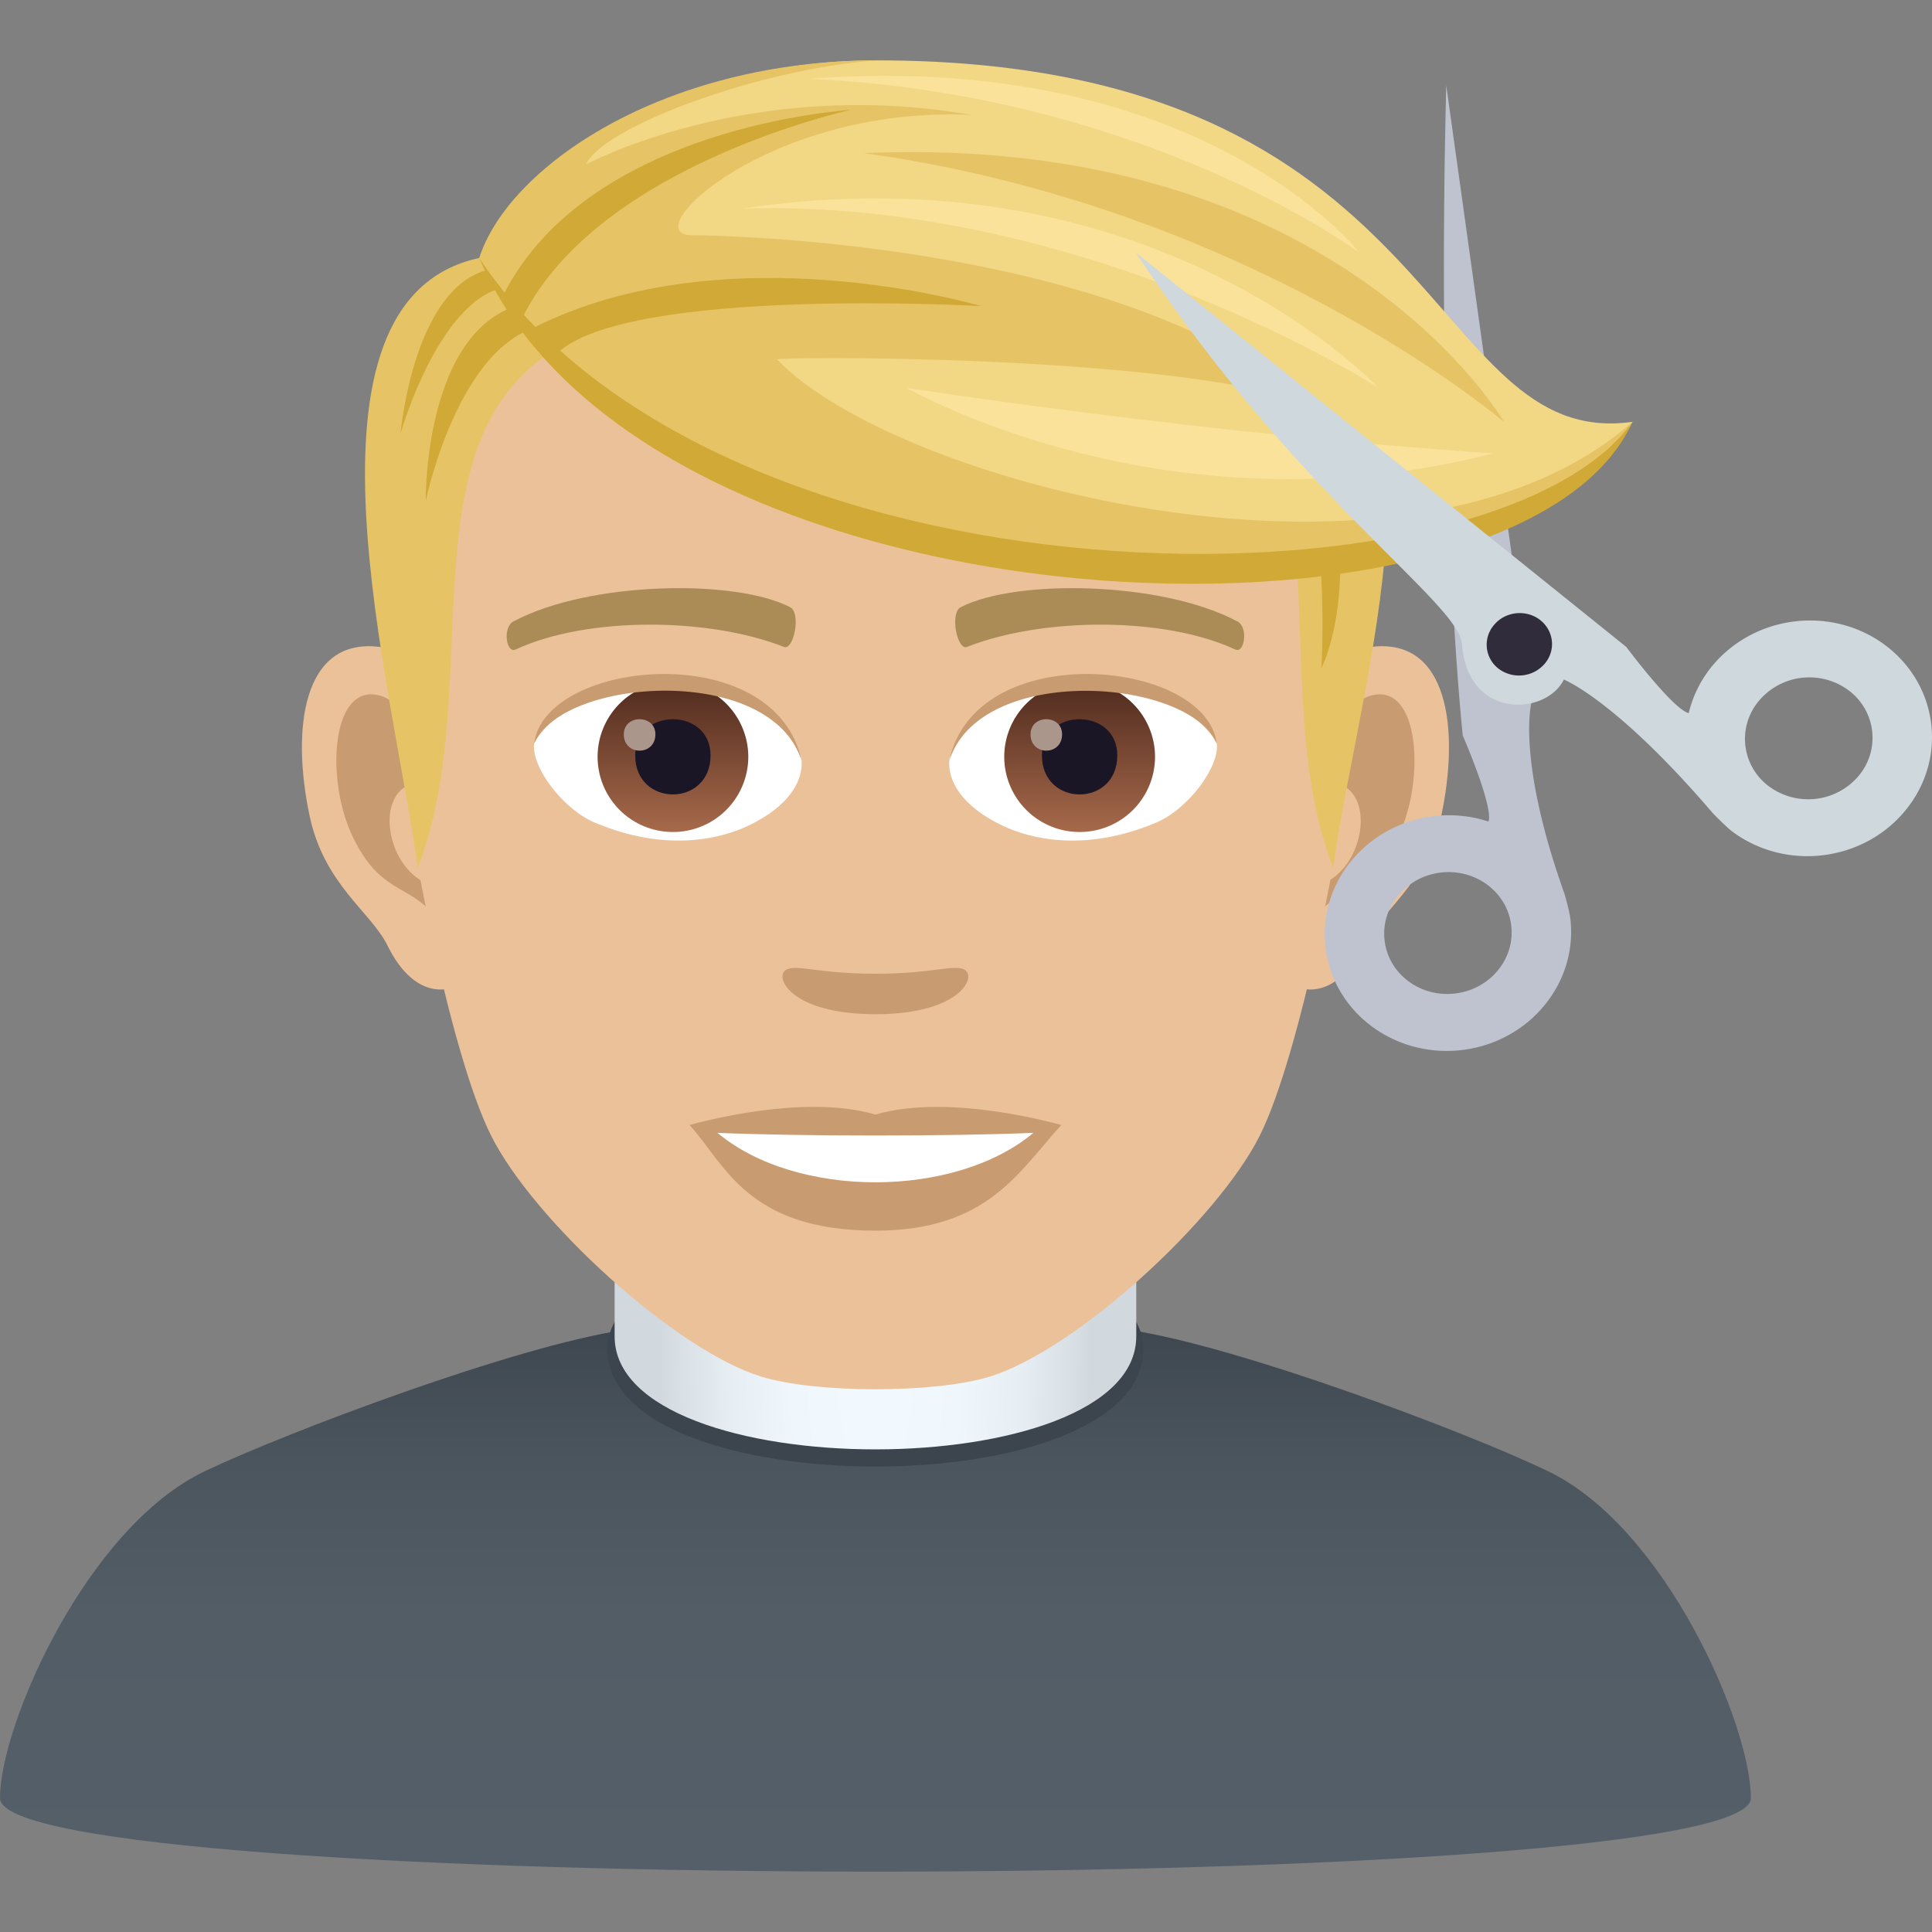 <svg xmlns="http://www.w3.org/2000/svg" xml:space="preserve" style="enable-background:new 0 0 64 64" viewBox="0 0 64 64"><rect x="0" y="0" width="64" height="64" fill="#808080" stroke="none"/><linearGradient id="a" x1="29" x2="29" y1="62" y2="43.593" gradientUnits="userSpaceOnUse"><stop offset="0" style="stop-color:#555f69"/><stop offset=".461" style="stop-color:#535d66"/><stop offset=".738" style="stop-color:#4b555e"/><stop offset=".966" style="stop-color:#3f4850"/><stop offset="1" style="stop-color:#3c454d"/></linearGradient><path d="M51.275 48.732c-2.686-1.291-10.261-4.144-13.885-4.68-4.128-.611-12.566-.612-16.695 0-3.63.538-11.207 3.397-13.909 4.683C2.871 50.598 0 57.146 0 59.563c0 3.25 58 3.25 58 0 0-2.413-2.821-8.961-6.725-10.83z" style="fill:url(#a)"/><path d="M20.122 44.692c0 5.186 17.755 5.186 17.755 0 0-4.7-17.755-4.7-17.755 0z" style="fill:#3c454d"/><radialGradient id="b" cx="29.149" cy="42.824" r="7.126" gradientTransform="matrix(1 0 0 5 -.15 -171.294)" gradientUnits="userSpaceOnUse"><stop offset="0" style="stop-color:#f2f9ff"/><stop offset=".393" style="stop-color:#eff6fc"/><stop offset=".685" style="stop-color:#e6edf3"/><stop offset=".944" style="stop-color:#d6dde3"/><stop offset="1" style="stop-color:#d1d8de"/></radialGradient><path d="M20.36 44.267c0 4.994 17.28 4.994 17.28 0v-6.632H20.36v6.632z" style="fill:url(#b)"/><path d="M12.56 21.428c2.544.307 4.383 8.81 2.78 11.055-.224.312-1.534.814-2.507-1.167-.54-1.098-2.091-2.013-2.574-4.276-.617-2.899-.232-5.918 2.3-5.612zm32.88 0c-2.545.307-4.383 8.81-2.781 11.055.225.312 1.535.814 2.51-1.167.537-1.098 2.09-2.013 2.572-4.276.618-2.899.231-5.918-2.301-5.612z" style="fill:#ebc199"/><path d="M12.628 23.056c.665.21 1.39 1.22 1.782 2.898-2.32-.498-1.74 3.36.277 3.43a19.1 19.1 0 0 1-.093 1.208c-.97-1.407-1.96-.844-2.938-2.938-.881-1.888-.672-5.111.972-4.598zm30.962 2.893c.394-1.675 1.117-2.684 1.781-2.893 1.642-.514 1.855 2.71.973 4.597-.978 2.095-1.967 1.53-2.94 2.938a17.12 17.12 0 0 1-.09-1.209c1.996-.093 2.569-3.904.276-3.433z" style="fill:#c99b71"/><path d="M29 5.076c11.028 0 16.34 8.325 15.676 19.898-.133 2.33-1.583 9.925-2.947 12.65-1.399 2.788-6.074 7.086-8.937 7.977-1.81.56-5.774.56-7.582 0-2.865-.89-7.542-5.189-8.939-7.976-1.37-2.726-2.814-10.32-2.945-12.65-.669-11.575 4.644-19.9 15.675-19.9z" style="fill:#ebc199"/><path d="M17.019 20.58c2.521-1.336 7.347-1.4 9.146-.47.387.178.13 1.441-.193 1.322-2.504-.99-6.546-1.01-8.893.085-.313.141-.442-.753-.06-.938zm23.961 0c-2.52-1.336-7.345-1.4-9.145-.47-.385.178-.13 1.441.193 1.322 2.51-.99 6.546-1.01 8.894.085.31.141.44-.753.059-.938z" style="fill:#ab8c57"/><path d="M26.024 32.137c.315-.219 1.053.12 2.976.12 1.92 0 2.66-.339 2.975-.12.376.265-.223 1.46-2.975 1.46-2.753 0-3.354-1.194-2.976-1.46z" style="fill:#c99b71"/><path d="M31.454 25.118c-.093.73.402 1.593 1.773 2.241.871.412 2.686.896 5.067-.107 1.066-.45 2.107-1.847 2.013-2.622-1.291-2.429-7.645-2.784-8.853.488z" style="fill:#fff"/><linearGradient id="c" x1="-1210.776" x2="-1210.776" y1="172.251" y2="171.493" gradientTransform="translate(7990.684 -1104.145) scale(6.57)" gradientUnits="userSpaceOnUse"><stop offset="0" style="stop-color:#a6694a"/><stop offset="1" style="stop-color:#4f2a1e"/></linearGradient><path d="M35.765 22.58a2.494 2.494 0 0 1 2.497 2.489 2.494 2.494 0 0 1-2.497 2.492 2.493 2.493 0 0 1-2.498-2.492 2.493 2.493 0 0 1 2.498-2.49z" style="fill:url(#c)"/><path d="M37.012 25.024c0 1.723-2.496 1.723-2.496 0 0-1.599 2.496-1.599 2.496 0z" style="fill:#1a1626"/><path d="M34.138 24.325c0 .722 1.045.722 1.045 0 0-.667-1.045-.667-1.045 0z" style="fill:#ab968c"/><path d="M31.442 25.213c1.014-3.248 7.926-2.768 8.865-.583-.348-2.798-8.002-3.538-8.865.584z" style="fill:#c99b71"/><path d="M26.546 25.118c.093.73-.401 1.593-1.773 2.241-.871.412-2.684.896-5.065-.107-1.07-.45-2.109-1.847-2.015-2.622 1.29-2.429 7.646-2.784 8.852.488z" style="fill:#fff"/><linearGradient id="d" x1="-1211.424" x2="-1211.424" y1="172.251" y2="171.493" gradientTransform="translate(7981.468 -1104.145) scale(6.57)" gradientUnits="userSpaceOnUse"><stop offset="0" style="stop-color:#a6694a"/><stop offset="1" style="stop-color:#4f2a1e"/></linearGradient><path d="M22.291 22.58a2.493 2.493 0 0 1 2.497 2.489 2.493 2.493 0 0 1-2.497 2.492 2.493 2.493 0 0 1-2.495-2.492 2.492 2.492 0 0 1 2.495-2.49z" style="fill:url(#d)"/><path d="M23.538 25.024c0 1.723-2.496 1.723-2.496 0 0-1.599 2.496-1.599 2.496 0z" style="fill:#1a1626"/><path d="M20.664 24.325c0 .722 1.047.722 1.047 0 0-.667-1.047-.667-1.047 0z" style="fill:#ab968c"/><path d="M26.558 25.213c-1.012-3.246-7.92-2.781-8.864-.583.35-2.798 8-3.538 8.864.584z" style="fill:#c99b71"/><path d="m15.873 8.548 2.51 3.033c-5.08 3.113-2.237 11.243-4.546 17.166-.787-5.908-4.461-18.8 2.036-20.2zm26.355 1.5-2.51 1.534c5.082 3.113 2.138 11.243 4.445 17.166.786-5.91 4.562-17.3-1.935-18.7z" style="fill:#e6c465"/><path d="M18.533 10.723c-3.227-.012-4.43 5.873-4.43 5.873s-.086-6.616 4.013-6.616l.417.743zm24.832 4.787c.623 3.353.408 6.621.408 6.621s1.132-2.084.357-6.346l-.765-.276z" style="fill:#d1a936"/><path d="M17.247 9.494c-2.522-.262-3.977 4.861-3.977 4.861s.498-5.794 3.702-5.474l.275.613z" style="fill:#d1a936"/><path d="M29 36.922c2.479-.73 6.157.347 6.157.347-1.401 1.52-2.425 3.498-6.157 3.498-4.275 0-5.002-2.244-6.157-3.498 0 0 3.678-1.08 6.157-.347z" style="fill:#c99b71"/><path d="M34.234 37.527c-2.6 2.179-7.852 2.19-10.467 0 2.77.118 7.676.118 10.467 0z" style="fill:#fff"/><path d="M47.909 2.828c-.338 13.335.547 21.537.547 21.537s1.02 2.345.853 2.85a4.216 4.216 0 0 0-1.798-.181c-2.24.261-3.854 2.208-3.602 4.345.25 2.142 2.27 3.664 4.508 3.406 2.24-.261 3.853-2.21 3.603-4.35-.025-.234-.185-.801-.199-.838-1.633-4.596-1.072-6.4-1.072-6.4l-2.84-20.37zm.29 30.083c-1.159.136-2.204-.652-2.333-1.758-.129-1.106.707-2.112 1.863-2.249 1.16-.134 2.205.654 2.332 1.76.133 1.105-.705 2.114-1.863 2.247z" style="fill:#bec3cf"/><path d="M15.875 8.548S19.635 2 29.05 2C48 2 47.131 14.95 54.08 13.974c-4.11 7.828-33.037 5.96-38.204-5.426z" style="fill:#f2d785"/><path d="M15.875 8.548C16.839 5.525 21.965 2 29.05 2c-3.927.277-9.103 2.22-9.635 3.446 0 0 5.43-2.923 12.76-1.64-6.72-.305-11.157 3.962-9.268 3.984 1.84.023 14.234.379 20.407 5.535-5.053-1.626-17.803-1.507-17.569-1.417 3.906 4.124 20.958 8.6 28.333 2.066-5.79 8.465-31.615 5.663-38.204-5.426z" style="fill:#e6c465"/><path d="M15.875 8.548c5.371 12.682 34.455 13.779 38.204 5.426-4.687 6.534-30.259 6.538-38.204-5.426z" style="fill:#d1a936"/><path d="M17.346 10.447C19.9 5.442 28.178 3.642 28.178 3.642s-8.656.494-11.507 6.135l.674.67zm1.112 1.252c2.378-2.225 14.046-1.558 14.046-1.558s-8.435-2.516-14.829.718l.783.84z" style="fill:#d1a936"/><path d="M49.82 13.974S44.3 4.39 28.617 5.072c12.893 1.785 21.201 8.902 21.201 8.902z" style="fill:#e6c465"/><path d="M45.663 12.85s-7.421-7.99-21.06-5.943c11.38-.332 21.06 5.943 21.06 5.943zm-15.625 0s8.58 4.963 19.42 2.17c-9.71-.658-19.42-2.17-19.42-2.17zM45.03 8.365S37.964 3.12 26.794 2.61c12.996-.975 18.234 5.755 18.234 5.755z" style="fill:#fae29b"/><path d="M56.725 22.054a3.894 3.894 0 0 0-.785 1.57c-.531-.135-2.068-2.194-2.068-2.194L37.626 8.365c5.39 8.153 10.705 11.588 10.806 12.977.182 2.506 2.78 2.37 3.373 1.17 0 0 1.717.667 4.926 4.416.025.03.447.459.637.605 1.763 1.328 4.331 1.028 5.738-.671 1.41-1.695 1.12-4.15-.643-5.48-1.762-1.327-4.326-1.025-5.738.672zm4.844 3.65a2.188 2.188 0 0 1-2.969.345 1.953 1.953 0 0 1-.332-2.835 2.183 2.183 0 0 1 2.967-.347 1.957 1.957 0 0 1 .334 2.836z" style="fill:#cfd8dd"/><path d="M51.007 20.529c.464.353.543 1.002.17 1.45a1.124 1.124 0 0 1-1.522.182 1 1 0 0 1-.168-1.453c.37-.452 1.05-.53 1.52-.18z" style="fill:#302c3b"/></svg>